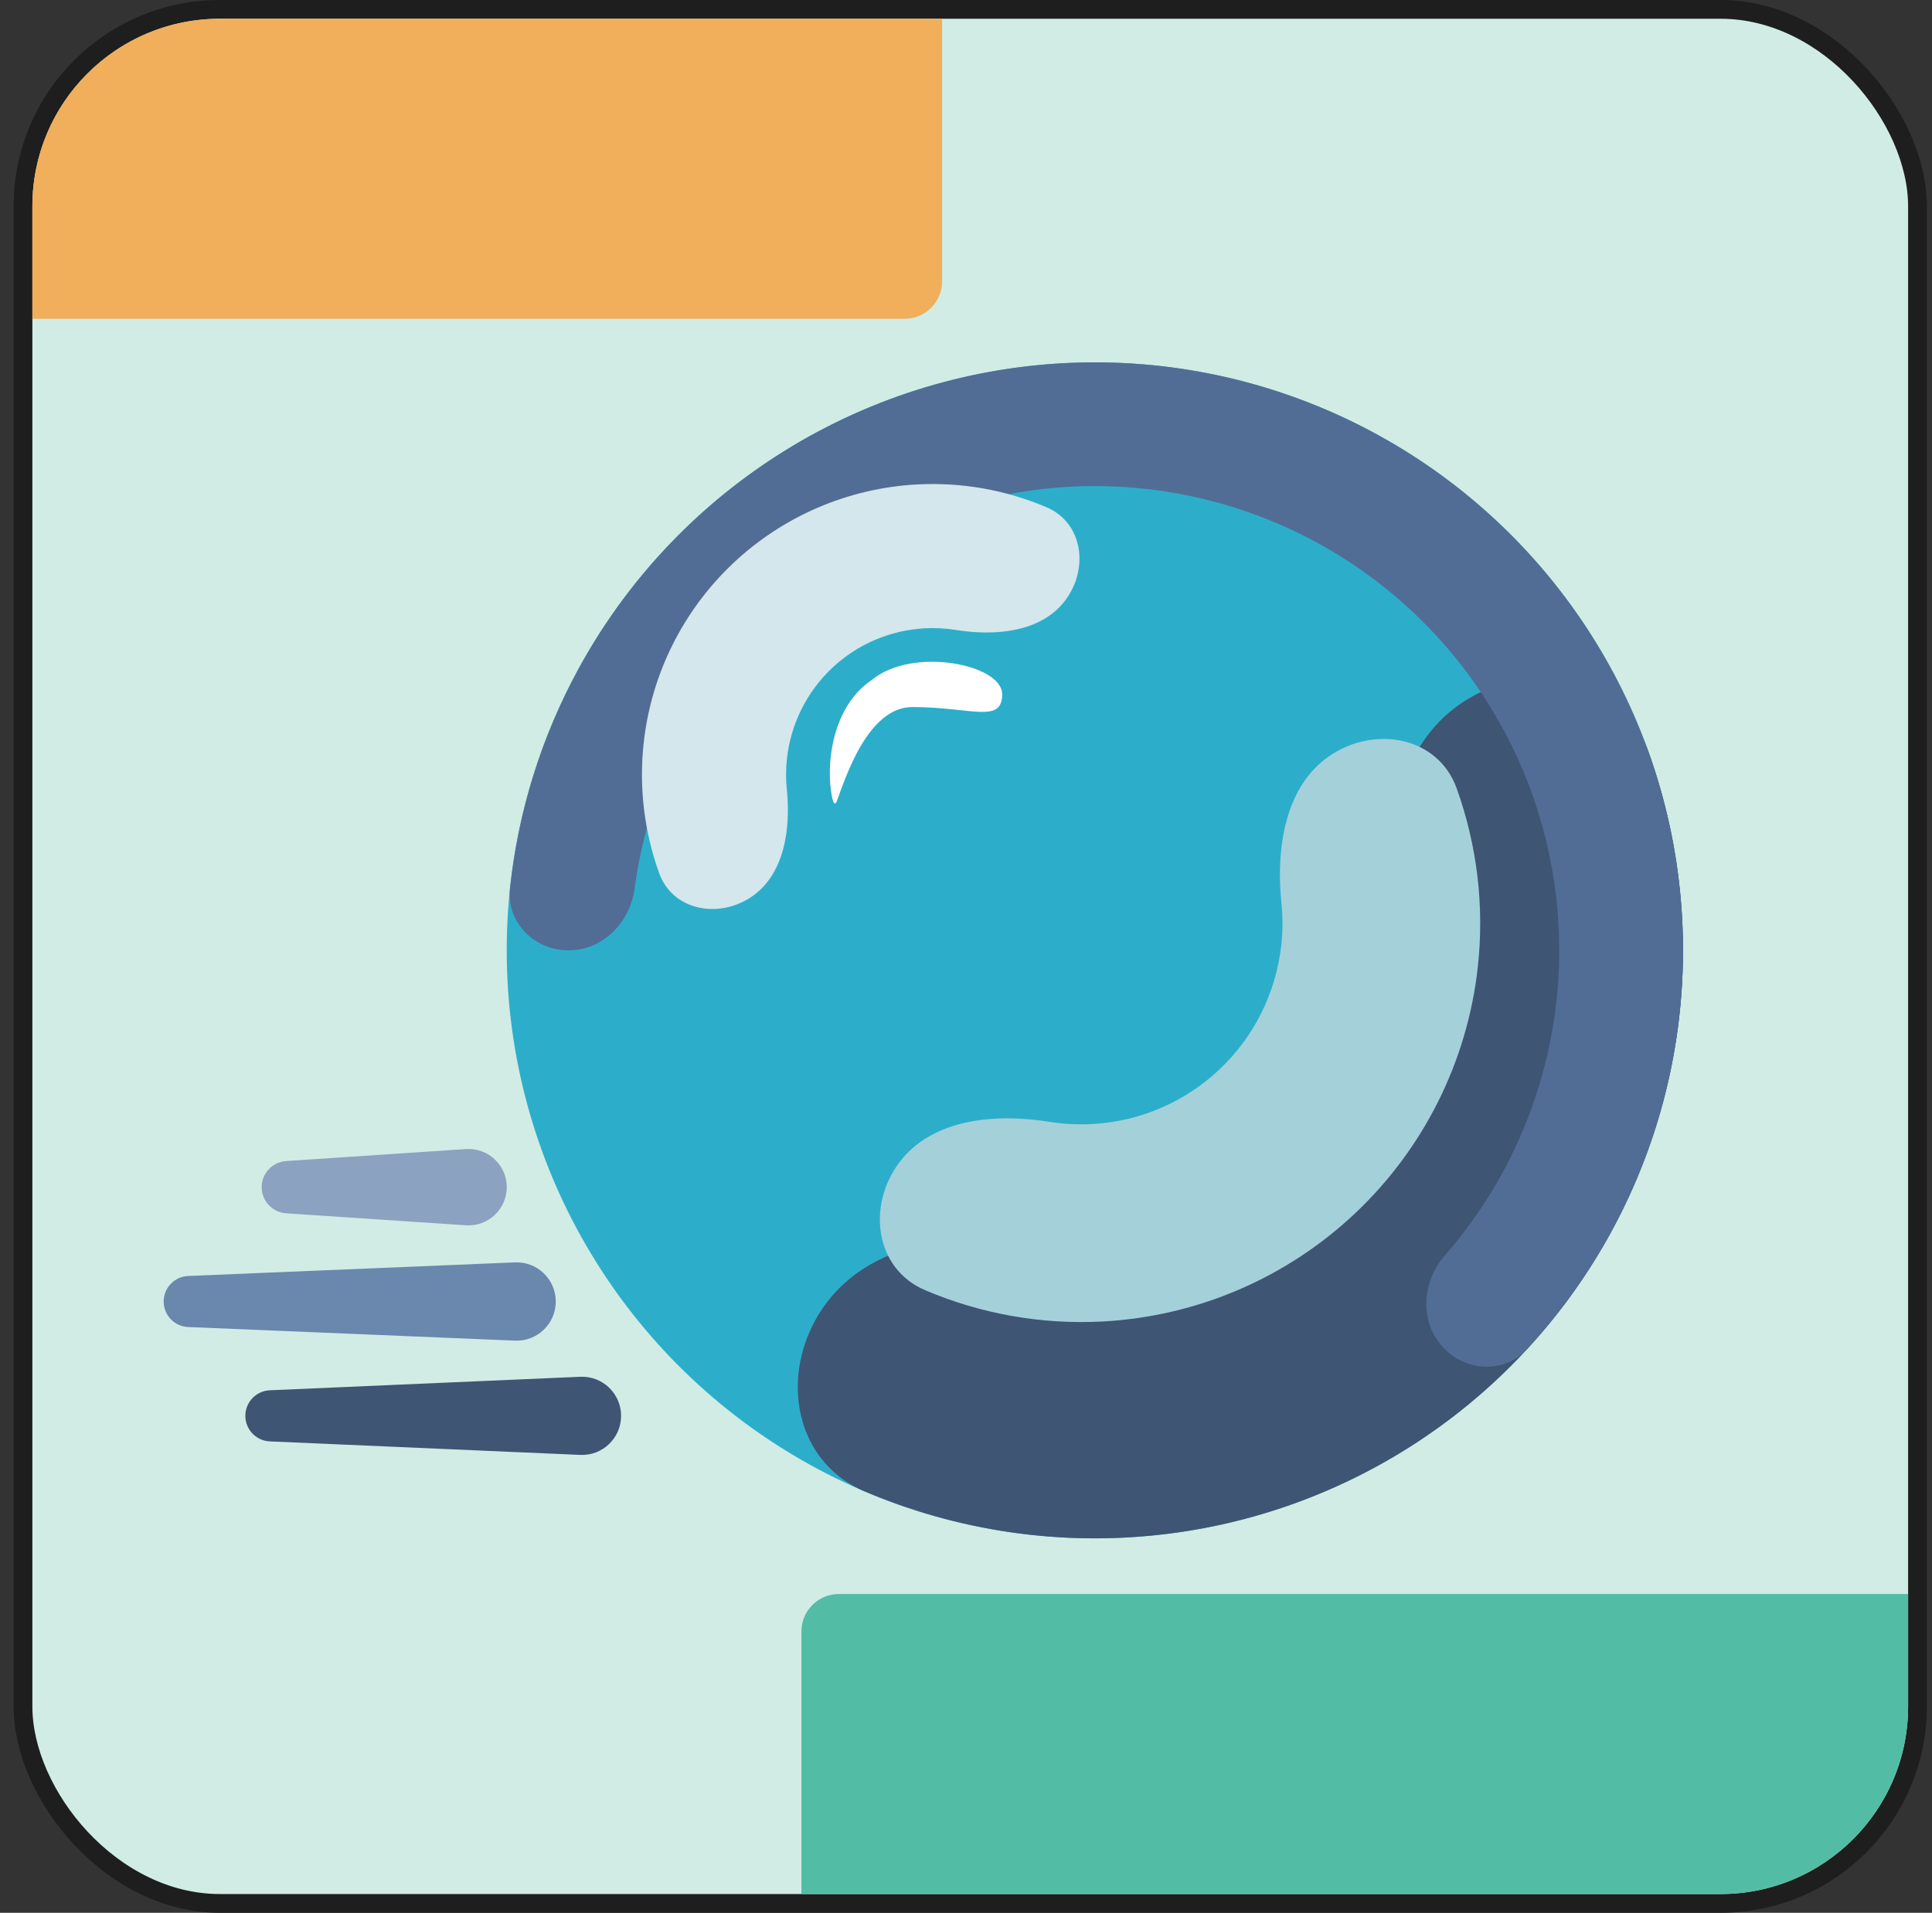 <svg width="103" height="102" viewBox="0 0 103 102" fill="none" xmlns="http://www.w3.org/2000/svg">
<rect x="0" y="0" width="103" height="102" fill="#333333" stroke="none"/>
<rect className="thumbnail-background" x="1.226" y="0.5" width="101" height="101" rx="10.5" fill="#D1ECE4" stroke="#1E1E1E"/>
<path className="thumbnail-top" d="M1.726 11V17H48.226C49.33 17 50.226 16.105 50.226 15V1H11.726C6.203 1 1.726 5.477 1.726 11Z" fill="#F1AE5B"/>
<path className="thumbnail-bottom" d="M101.726 91L101.726 85L44.726 85C43.621 85 42.726 85.895 42.726 87L42.726 101L91.726 101C97.248 101 101.726 96.523 101.726 91Z" fill="#52BDA4"/>
<circle cx="58.37" cy="50.678" r="31.355" fill="#2CAECB"/>
<path d="M77.919 37.489C81.478 35.088 86.417 36.017 87.871 40.056C89.481 44.526 90.065 49.336 89.535 54.126C88.718 61.512 85.303 68.368 79.9 73.472C74.498 78.575 67.458 81.593 60.037 81.988C55.225 82.244 50.456 81.386 46.085 79.525C42.135 77.843 41.489 72.859 44.089 69.443C46.689 66.027 51.632 65.608 55.87 66.287C56.967 66.463 58.087 66.523 59.211 66.463C62.952 66.264 66.501 64.743 69.225 62.17C71.949 59.597 73.671 56.14 74.083 52.416C74.207 51.297 74.21 50.176 74.097 49.071C73.661 44.8 74.36 39.89 77.919 37.489Z" fill="#3F5574"/>
<path d="M30.314 50.678C28.492 50.678 26.997 49.197 27.189 47.385C27.621 43.289 28.858 39.306 30.84 35.671C33.349 31.067 36.973 27.166 41.38 24.325C45.786 21.484 50.835 19.793 56.064 19.408C61.294 19.022 66.536 19.954 71.312 22.118C76.087 24.282 80.244 27.61 83.402 31.796C86.559 35.981 88.617 40.892 89.386 46.079C90.154 51.266 89.611 56.562 87.803 61.484C86.376 65.371 84.198 68.926 81.403 71.952C80.167 73.29 78.068 73.143 76.867 71.773C75.666 70.403 75.822 68.332 77.02 66.96C79.005 64.686 80.564 62.061 81.611 59.211C83.037 55.324 83.467 51.142 82.86 47.047C82.253 42.951 80.628 39.074 78.135 35.768C75.642 32.463 72.36 29.836 68.589 28.127C64.818 26.418 60.678 25.683 56.55 25.987C52.421 26.291 48.434 27.626 44.955 29.87C41.475 32.113 38.614 35.193 36.632 38.828C35.179 41.495 34.233 44.397 33.832 47.389C33.59 49.194 32.136 50.678 30.314 50.678Z" fill="#516D95"/>
<path d="M70.907 40.292C73.321 38.664 76.67 39.294 77.657 42.033C78.748 45.064 79.144 48.326 78.785 51.574C78.231 56.584 75.915 61.233 72.251 64.694C68.587 68.155 63.813 70.201 58.781 70.469C55.517 70.643 52.283 70.062 49.319 68.799C46.64 67.659 46.202 64.279 47.965 61.962C49.728 59.645 53.08 59.361 55.955 59.822C56.699 59.941 57.458 59.982 58.22 59.941C60.758 59.806 63.164 58.774 65.012 57.029C66.859 55.285 68.026 52.941 68.306 50.415C68.39 49.656 68.392 48.896 68.315 48.147C68.019 45.25 68.494 41.92 70.907 40.292Z" fill="#A4D0DA"/>
<path d="M40.059 47.826C38.3 49.012 35.858 48.553 35.14 46.557C34.344 44.348 34.056 41.97 34.318 39.603C34.721 35.952 36.409 32.563 39.079 30.041C41.749 27.519 45.229 26.027 48.897 25.832C51.275 25.705 53.632 26.129 55.793 27.049C57.745 27.881 58.064 30.344 56.779 32.032C55.494 33.721 53.051 33.928 50.956 33.592C50.414 33.505 49.861 33.475 49.305 33.505C47.456 33.603 45.702 34.355 44.355 35.627C43.009 36.899 42.158 38.607 41.955 40.448C41.894 41.001 41.892 41.555 41.948 42.101C42.163 44.212 41.818 46.639 40.059 47.826Z" fill="#D3E7EC"/>
<path d="M53.428 37.019C53.428 38.612 51.793 37.703 48.64 37.703C46.243 37.703 45.051 41.558 44.617 42.71C44.472 43.096 44.358 42.586 44.303 42.177C44.048 40.298 44.538 37.555 46.477 36.261C48.64 34.459 53.428 35.427 53.428 37.019Z" fill="white"/>
<path d="M13.08 75.5C13.08 74.769 13.655 74.168 14.385 74.137L30.937 73.417C32.123 73.365 33.112 74.313 33.112 75.5C33.112 76.687 32.123 77.634 30.937 77.583L14.385 76.863C13.655 76.831 13.08 76.231 13.08 75.5Z" fill="#3F5574"/>
<path d="M8.726 69.403C8.726 68.673 9.301 68.073 10.031 68.042L27.453 67.317C28.64 67.267 29.629 68.216 29.629 69.403C29.629 70.591 28.64 71.539 27.453 71.49L10.031 70.764C9.301 70.734 8.726 70.133 8.726 69.403Z" fill="#6A87AE"/>
<path d="M13.951 63.306C13.951 62.571 14.521 61.962 15.255 61.913L24.843 61.274C26.019 61.195 27.016 62.128 27.016 63.306C27.016 64.485 26.019 65.417 24.843 65.339L15.255 64.7C14.521 64.651 13.951 64.041 13.951 63.306Z" fill="#8BA2C0"/>
</svg>
